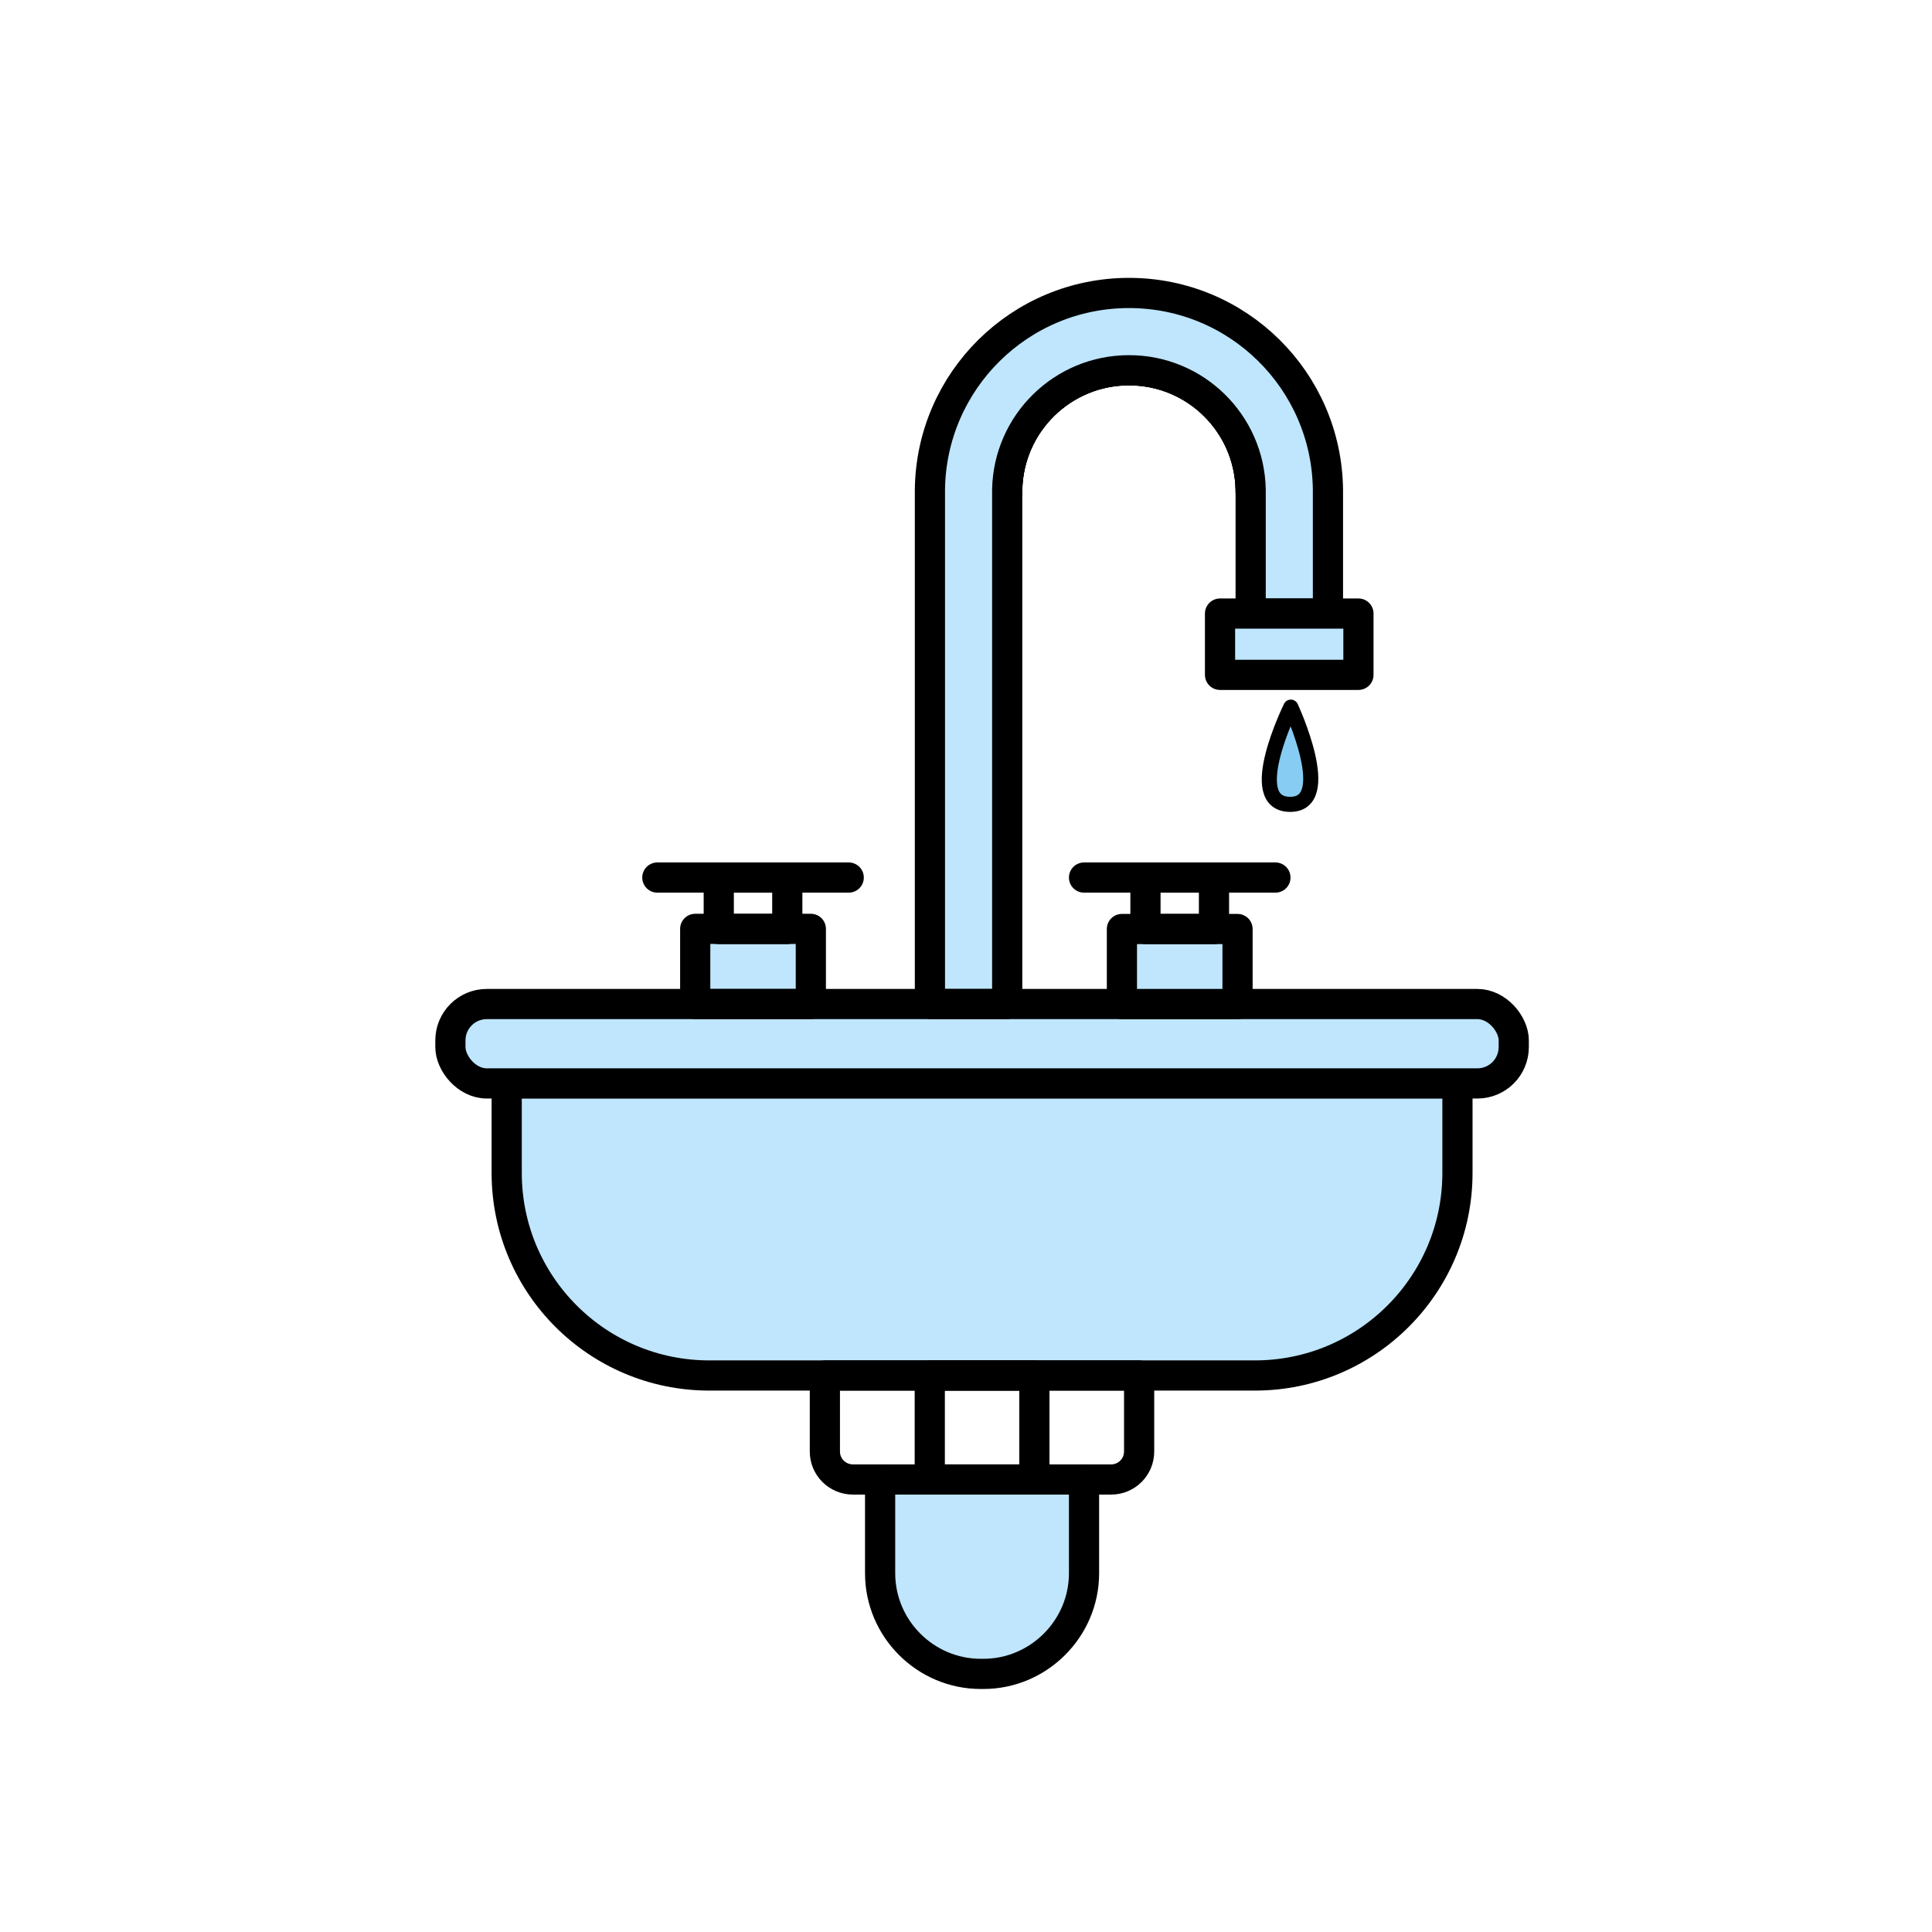 <?xml version="1.0" encoding="UTF-8"?><svg id="Calque_1" xmlns="http://www.w3.org/2000/svg" viewBox="0 0 128 128"><defs><style>.cls-1{fill:#87ccf3;}.cls-1,.cls-2,.cls-3{stroke:#000;stroke-linecap:round;stroke-linejoin:round;}.cls-2{fill:#bfe6fc;}.cls-2,.cls-3{stroke-width:2px;}.cls-3{fill:none;}</style></defs><path class="cls-2" d="M96.56,71.77v5.94c0,7.41-6.01,13.42-13.42,13.42H46.99c-7.41,0-13.42-6.01-13.42-13.42v-5.94h62.98Z"/><rect class="cls-2" x="29.84" y="66.52" width="70.45" height="5.26" rx="2.41" ry="2.41"/><rect class="cls-2" x="47.4" y="60.2" width="4.97" height="7.66" transform="translate(113.92 14.14) rotate(90)"/><rect class="cls-3" x="48.19" y="57.57" width="3.41" height="4.54" transform="translate(109.73 9.95) rotate(90)"/><line class="cls-3" x1="56.23" y1="58.14" x2="43.55" y2="58.14"/><rect class="cls-2" x="75.68" y="60.2" width="4.97" height="7.66" transform="translate(142.19 -14.13) rotate(90)"/><rect class="cls-3" x="76.46" y="57.57" width="3.41" height="4.54" transform="translate(138 -18.32) rotate(90)"/><line class="cls-3" x1="84.5" y1="58.14" x2="71.82" y2="58.14"/><path class="cls-3" d="M82.86,32.59v-.16c-.09-4.38-3.66-7.9-8.06-7.9s-7.98,3.52-8.07,7.9v.16"/><path class="cls-3" d="M82.86,32.59v-.16c-.09-4.38-3.66-7.9-8.06-7.9s-7.98,3.52-8.07,7.9v.16"/><path class="cls-2" d="M87.98,32.43v8.22h-5.12v-8.22c-.09-4.38-3.66-7.9-8.06-7.9s-7.98,3.52-8.07,7.9v34.08h-5.12V32.43c.09-7.21,5.96-13.02,13.19-13.02s13.09,5.81,13.18,13.02Z"/><rect class="cls-2" x="80.83" y="40.65" width="9.17" height="4.06"/><path class="cls-2" d="M71.82,98.02v6.21c0,3.67-3.01,6.67-6.67,6.67h-.17c-3.67,0-6.67-3-6.67-6.67v-6.21"/><path class="cls-3" d="M75.47,91.13v5.04c0,1.02-.83,1.85-1.85,1.85h-17.11c-1.03,0-1.86-.83-1.86-1.85v-5.04h20.82Z"/><rect class="cls-3" x="61.6" y="91.13" width="6.93" height="6.89"/><path class="cls-1" d="M85.52,46.85s-3.16,6.4-.07,6.44c3.09,.04,.07-6.44,.07-6.44Z"/></svg>